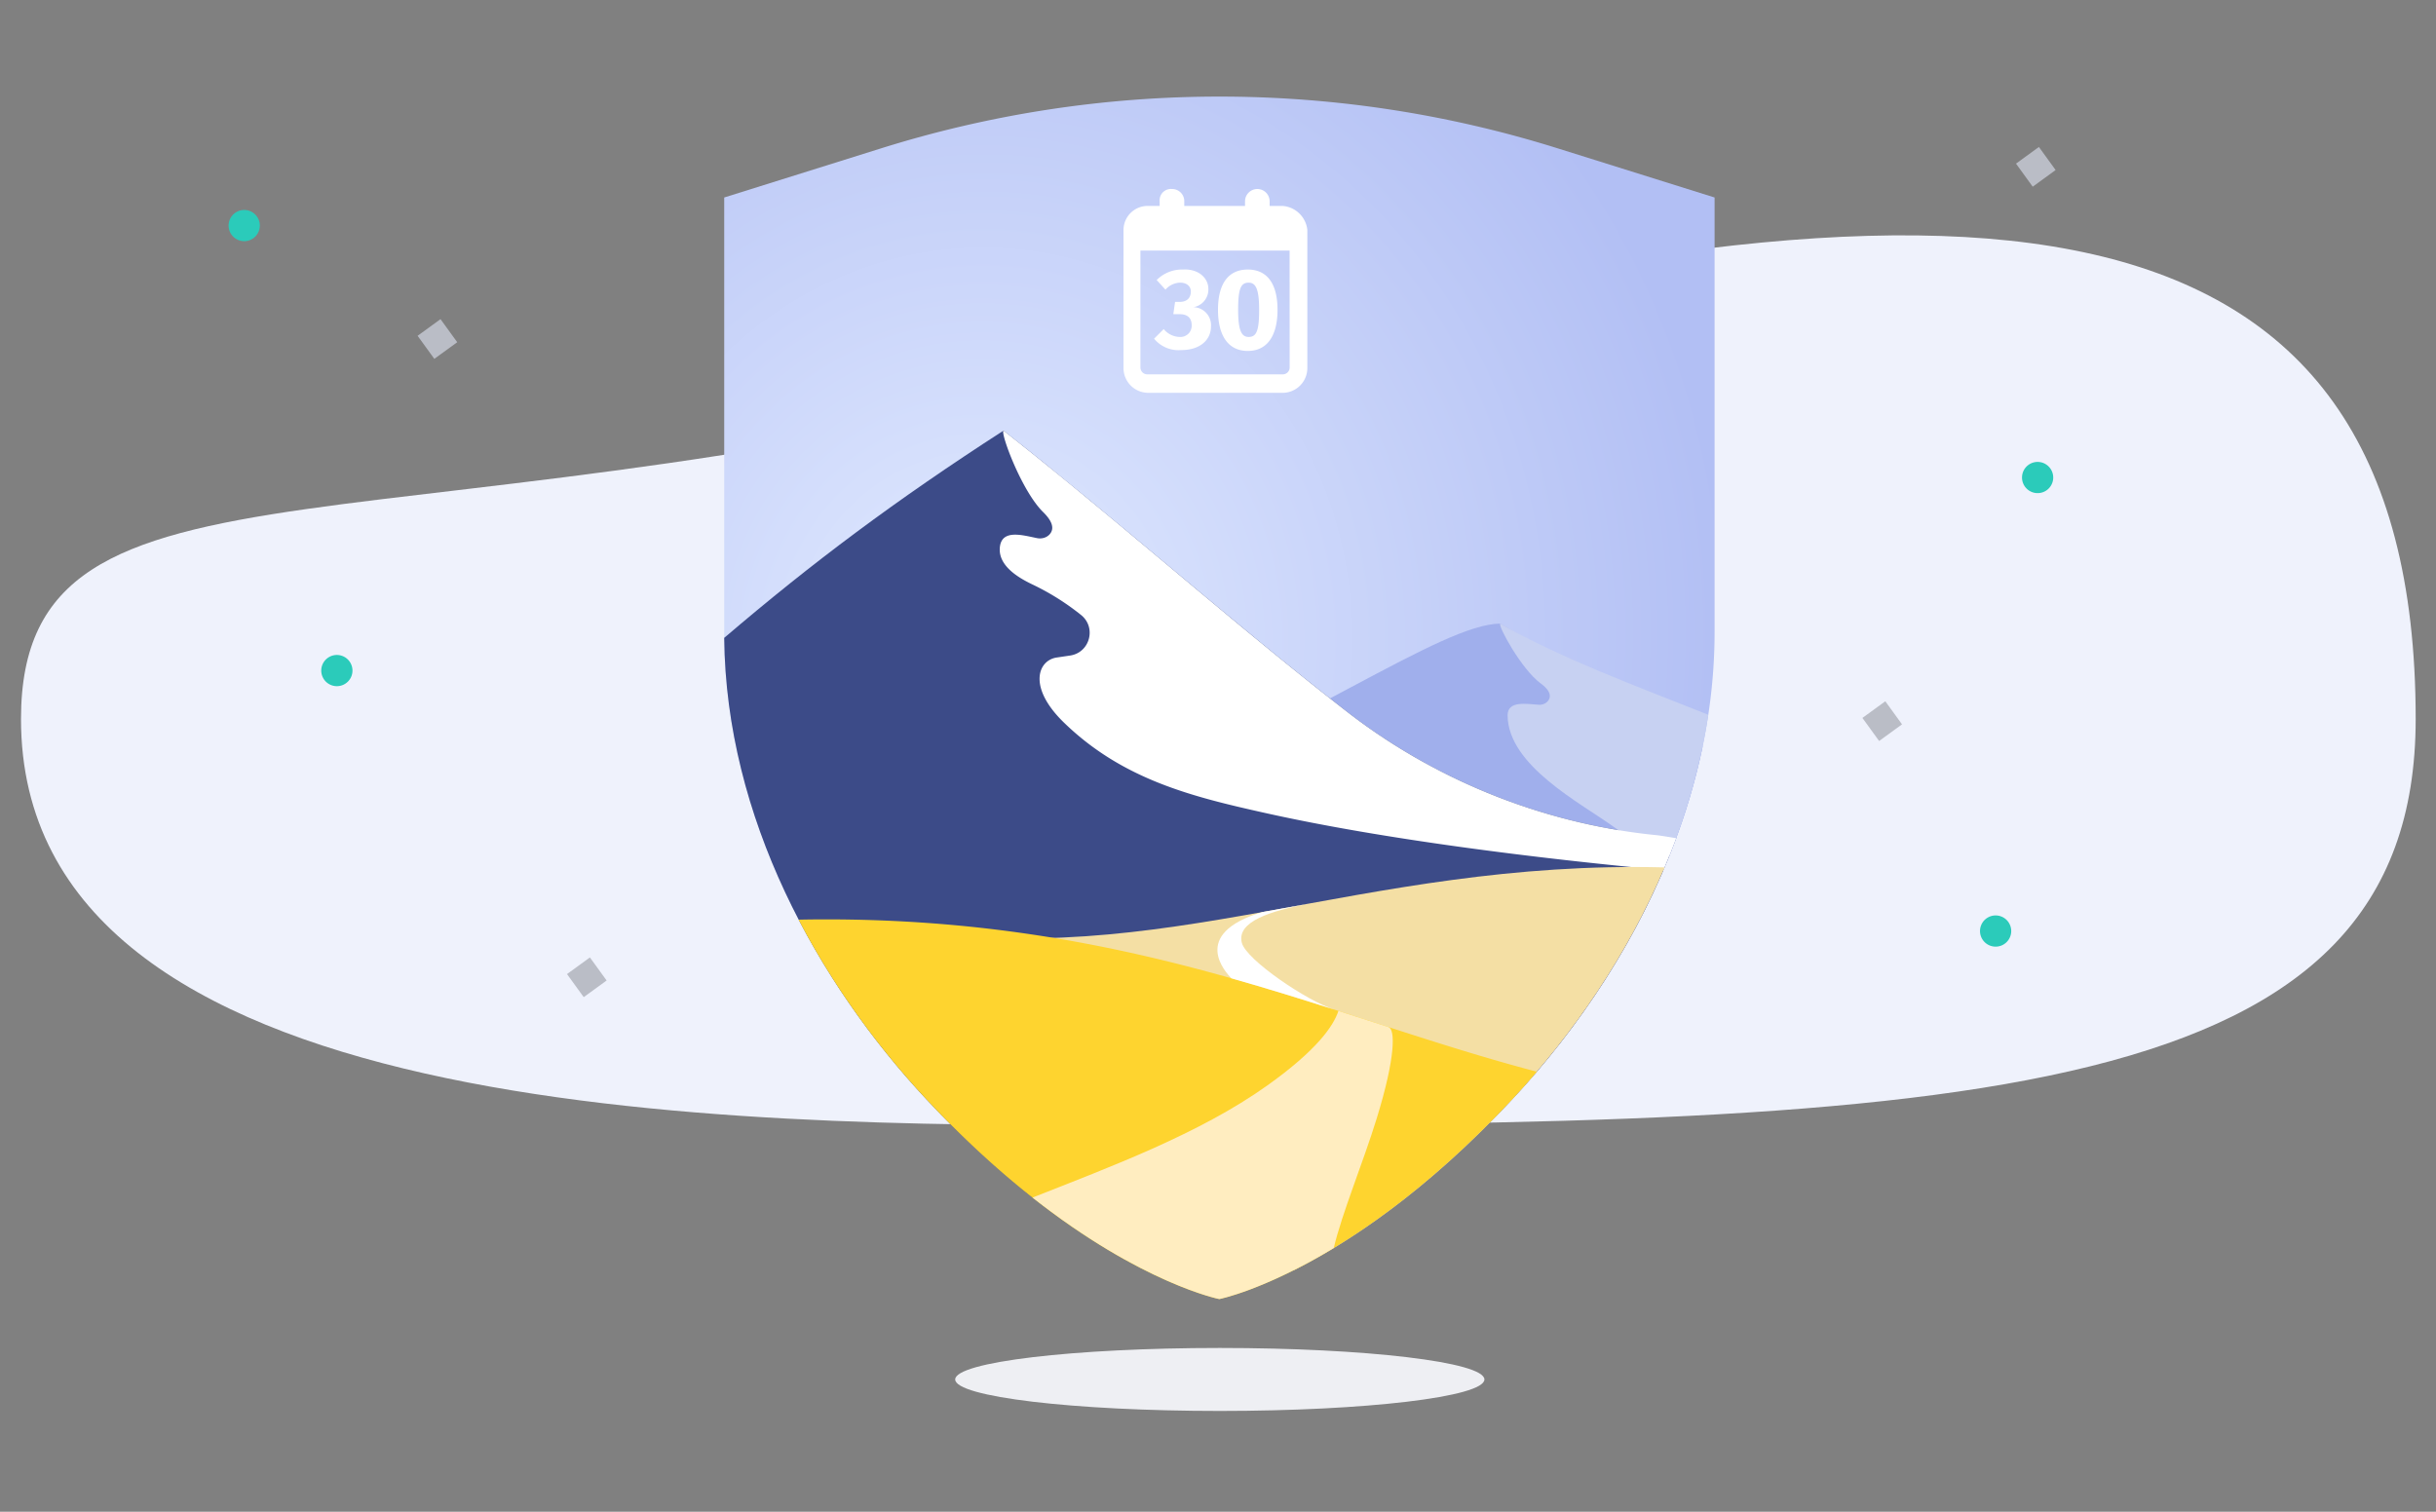 <svg xmlns="http://www.w3.org/2000/svg" width="580" height="360" fill="none">
  <rect width="100%" height="100%" fill="#808080" stroke="none"/>
  <defs/>
  <path fill="#EFF2FC" d="M575.162 171.22c0 91.485-104.424 96.78-306.172 96.78C173.344 268 5 267.272 5 171.22 5 102 93.933 135.757 281.182 85.379 468.43 35 575.162 41 575.162 171.22z"/>
  <path fill="#2BCBBA" fill-rule="evenodd" d="M55.884 50.768a3.716 3.716 0 114.524 5.897 3.716 3.716 0 01-4.524-5.897z" clip-rule="evenodd"/>
  <path fill="#BABDC6" fill-rule="evenodd" d="M99.43 79.966L104.884 76l3.979 5.493-5.454 3.965-3.98-5.492zM480 38.966L485.455 35l3.978 5.493-5.453 3.965-3.98-5.492zM443.43 170.966l5.454-3.966 3.979 5.493-5.454 3.965-3.979-5.492zM135 231.966l5.455-3.966 3.978 5.493-5.453 3.965-3.98-5.492z" clip-rule="evenodd"/>
  <path fill="#2BCBBA" fill-rule="evenodd" d="M473.558 218.358a3.715 3.715 0 113.178 6.717 3.715 3.715 0 01-3.178-6.717zM483.558 110.358a3.715 3.715 0 113.178 6.717 3.715 3.715 0 01-3.178-6.717zM78.558 156.358a3.716 3.716 0 113.178 6.717 3.716 3.716 0 01-3.178-6.717z" clip-rule="evenodd"/>
  <ellipse cx="290.43" cy="328.5" fill="#EEEFF3" rx="63" ry="7.5"/>
  <path fill="url(#paint0_radial)" fill-rule="evenodd" d="M290.333 309.23s-31.053-6.091-69.729-47.56c-26.304-28.203-48.172-67.929-48.172-111.161V47.029l37.378-11.711a269.35 269.35 0 01161.046 0l37.378 11.711v103.48c0 43.232-21.868 82.958-48.172 111.161-38.676 41.469-69.729 47.56-69.729 47.56z" clip-rule="evenodd"/>
  <path fill="#A0AFEC" fill-rule="evenodd" d="M254.24 196.218l50.306 73.454c-4.227 10.455-1.218 22.551 5.499 31.786 12.643-6.642 30.328-18.57 49.995-39.657 20.68-22.174 38.613-51.472 45.338-83.995-16.108-9.87-32.282-20.133-48.192-29.312-14.186.233-46.175 24.262-102.946 47.724z" clip-rule="evenodd"/>
  <path fill="#3C4B88" fill-rule="evenodd" d="M290.312 309.361s31.053-6.091 69.729-47.56c15.95-17.102 30.259-38.445 39.061-62.233-1.446-.362-2.988-.515-4.466-.659-26.793-2.624-52.782-12.982-74.035-29.506-27.196-21.145-54.578-45.577-81.666-66.861-25.677 16.574-45.455 31.37-66.505 49.359.421 42.742 22.106 81.971 48.153 109.9 38.676 41.469 69.729 47.56 69.729 47.56z" clip-rule="evenodd"/>
  <path fill="#C7D1F2" fill-rule="evenodd" d="M357.186 148.494c-.576.489 5.027 10.854 9.619 14.233 1.304.96 2.833 2.421 1.929 3.948-.471.796-1.401 1.204-2.323 1.153-2.855-.157-7.496-1.096-7.458 2.562.128 12.003 17.536 20.896 25.315 26.558 3.855 2.805 8.361 5.094 13.159 6.96 4.333-10.752 7.561-22.039 9.306-33.694-17.363-6.914-35.443-13.583-49.547-21.72z" clip-rule="evenodd"/>
  <path fill="#fff" fill-rule="evenodd" d="M394.636 198.909c-26.793-2.624-52.782-12.981-74.035-29.505-27.197-21.147-54.58-45.58-81.67-66.865-.802.503 4.299 14.349 9.389 19.356 1.445 1.422 3.081 3.507 1.687 5.239-.725.902-1.95 1.242-3.086 1.015-3.51-.703-8.536-2.237-8.873 2.332-.339 4.578 5.097 7.423 7.9 8.765a59.24 59.24 0 0111.446 7.205c3.718 2.98 2.103 8.962-2.611 9.658l-3.187.471c-4.466.66-6.956 7.045 1.679 15.45 14.039 13.661 30.651 17.711 48.012 21.582 28.211 6.292 64.749 10.804 94.762 13.608a163.493 163.493 0 003.038-7.614c-2.388-.4-3.992-.652-4.451-.697z" clip-rule="evenodd"/>
  <path fill="#F4DFA4" fill-rule="evenodd" d="M360.041 261.802c14.371-15.409 27.408-34.262 36.289-55.243-72.81-1.866-120.052 25.14-182.394 14.349 0 0 57.166 54.905 94.021 81.625 12.744-6.398 31.31-18.457 52.084-40.731z" clip-rule="evenodd"/>
  <path fill="#FED42F" fill-rule="evenodd" d="M290.311 309.361s31.053-6.091 69.729-47.559a203.085 203.085 0 005.869-6.588c-49.408-12.939-95.744-36.547-170.537-36.271-1.808.006-3.541.029-5.216.066 8.337 16.011 18.96 30.497 30.426 42.793 38.676 41.468 69.729 47.559 69.729 47.559z" clip-rule="evenodd"/>
  <path fill="#FFEDC0" fill-rule="evenodd" d="M301.758 258.478c-16.187 11.536-37.378 19.381-55.928 26.71 26.091 20.548 44.481 24.173 44.481 24.173s10.658-2.102 27.25-12.16c2.006-8.443 6.926-20.163 10.217-30.826 4.596-14.891 4.4-21.279 2.818-21.79-3.942-1.273-7.914-2.561-11.928-3.847-1.195 3.669-5.264 9.44-16.91 17.74z" clip-rule="evenodd"/>
  <path fill="#fff" fill-rule="evenodd" d="M295.675 224.52c-1.33-5.101 7.055-7.619 15.67-9.261l-10.816 1.942c-17.496 5.282-8.456 14.574-7.359 15.769 8.458 2.392 16.62 4.928 24.603 7.482-6.479-2-21.034-11.854-22.098-15.932z" clip-rule="evenodd"/>
  <path fill="#fff" d="M305.41 49.041h-3.114v-1.1a2.935 2.935 0 00-.857-2.071 2.948 2.948 0 00-2.072-.859 2.932 2.932 0 00-2.931 2.93v1.1h-14.468v-1.1a2.884 2.884 0 00-.817-2.055 2.888 2.888 0 00-2.031-.875h-.081a2.694 2.694 0 00-2.931 2.44 2.686 2.686 0 000 .49v1.1h-2.929a5.74 5.74 0 00-4.044 1.731 5.741 5.741 0 00-1.635 4.084v32.83a5.902 5.902 0 005.861 5.86h32.049a5.899 5.899 0 005.861-5.86V54.718a6.423 6.423 0 00-5.861-5.677zm1.65 38.459a1.641 1.641 0 01-.47 1.16 1.625 1.625 0 01-1.152.488h-32.259a1.633 1.633 0 01-1.65-1.623V59.663h35.521l.01 27.837z"/>
  <path fill="#fff" d="M280.826 80.237a5.043 5.043 0 01-3.752-1.875l-2.293 2.292a7.533 7.533 0 006.462 2.71c4.586 0 7.087-2.5 7.087-5.627 0-.063.008-.125.009-.188a4.29 4.29 0 00-4.178-4.399 4.263 4.263 0 003.544-4.377c0-2.5-2.293-4.795-6.048-4.587a8.486 8.486 0 00-6.254 2.5l2.085 2.293a4.775 4.775 0 013.543-1.668c1.46 0 2.5.834 2.5 2.085 0 1.668-1.042 2.5-2.71 2.5h-1.042l-.417 2.919h1.459c1.876 0 2.918.834 2.918 2.71a2.684 2.684 0 01-2.913 2.713zM297.085 83.573c4.586 0 7.088-3.543 7.088-9.797 0-6.254-2.5-9.59-7.088-9.59s-7.087 3.336-7.087 9.59c0 6.253 2.502 9.797 7.087 9.797zm.209-16.26c1.668 0 2.5 1.46 2.5 6.462 0 5.003-.626 6.463-2.5 6.463-1.668 0-2.5-1.46-2.5-6.463s.624-6.462 2.5-6.462z"/>
  <defs>
    <radialGradient id="paint0_radial" cx="0" cy="0" r="1" gradientTransform="rotate(97.96 49.018 177.909) scale(191.018 179.986)" gradientUnits="userSpaceOnUse">
      <stop stop-color="#E1EAFF"/>
      <stop offset="1" stop-color="#B2BFF4"/>
    </radialGradient>
  </defs>
</svg>
